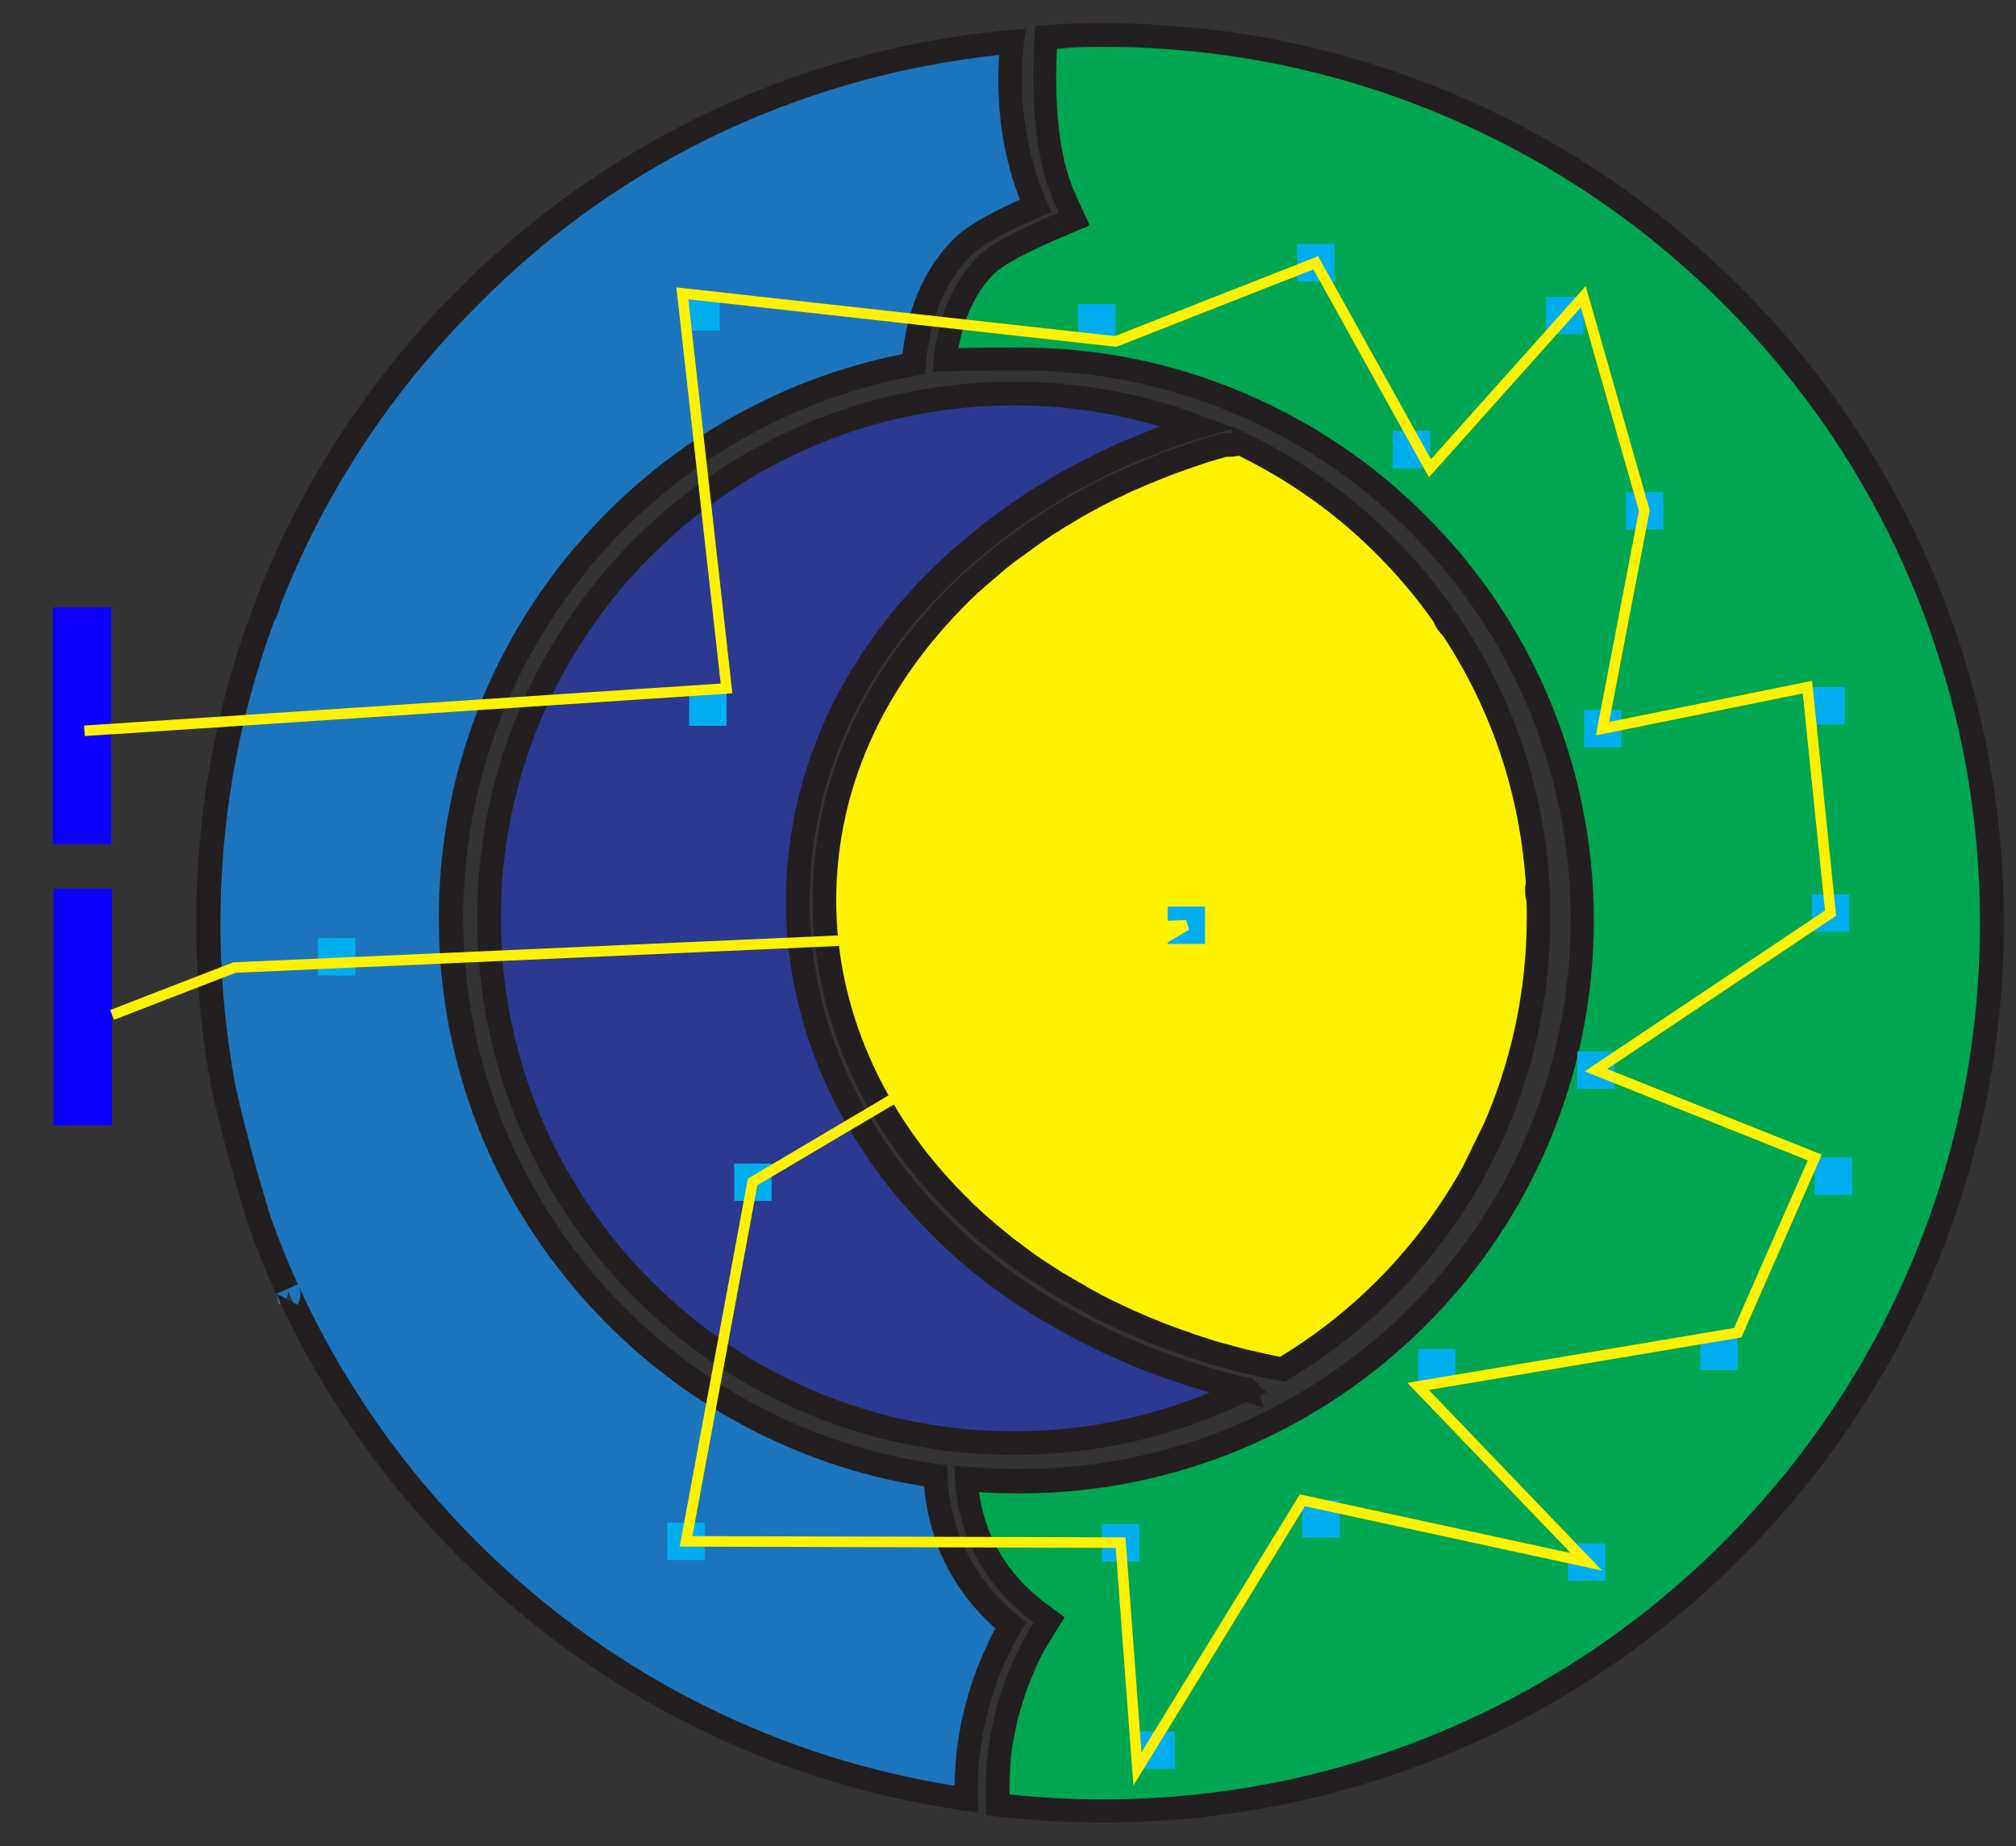 <?xml version="1.0" encoding="utf-8"?>
<!-- Generator: Adobe Illustrator 19.2.1, SVG Export Plug-In . SVG Version: 6.00 Build 0)  -->
<svg version="1.1" id="Layer_1" xmlns="http://www.w3.org/2000/svg" xmlns:xlink="http://www.w3.org/1999/xlink" x="0px" y="0px"
	 viewBox="0 0 766.4 701.8" style="enable-background:new 0 0 766.4 701.8;" xml:space="preserve">
<rect x="0" y="0" width="766.4" height="701.8" fill="#333333" stroke="none"/>
<style type="text/css">
	.st0{fill:#00A651;}
	.st1{fill:#231F20;}
	.st2{fill:#1C75BC;}
	.st3{fill:#2B3990;stroke:#231F20;stroke-width:9;stroke-miterlimit:10;}
	.st4{fill:#FFF200;stroke:#231F20;stroke-width:9;stroke-miterlimit:10;}
	.st5{fill:#00AEEF;}
	.st6{fill:#0C00FF;}
	.st7{fill:none;stroke:#FFF200;stroke-width:4;}
</style>
<g id="DIF:_SunRays_2_">
	<g>
		<path class="st0" d="M419.2,688.4c-13.3,0-26.7-0.8-39.9-2.3c-0.1-8,0.1-14,0.4-16.7l0.2-1.5c1.4-12.2,4.6-23.9,9.5-34.8l0.1-0.2
			c0-0.1,0.1-0.2,0.1-0.3c0.2-0.5,0.5-1,0.7-1.4l0.2-0.4c0.2-0.4,0.4-0.9,0.7-1.3c0.2-0.4,0.4-0.8,0.6-1.2c0.5-1,1-1.9,1.5-2.8
			c0.3-0.5,0.6-1.1,0.9-1.6c0.1-0.2,0.9-1.5,0.9-1.5c0.6-1,1.2-2,1.8-3l2.2-3.5l-3.3-2.5c-21.3-15.8-27.3-35.7-28.1-51.1
			c5,0.4,12.3,0.8,20.3,0.8c57.1,0,110.7-22.2,151.1-62.5c40.4-40.3,62.6-93.9,62.6-150.9c0-117.6-95.9-213.3-213.7-213.3
			c-10.2,0-19.7,0.1-28.4,0.3c1.5-14.7,6.6-26.8,14.9-35.5c2-2,6-6.3,29.8-16.3l4.3-1.8l-2-4.2c-1.2-2.5-2.1-4.6-2.9-6.7
			c-7.3-18.7-6.8-44.7-5.9-58.2c7.2-0.4,14.4-0.7,21.5-0.7c90.3,0,175.2,35.1,239.1,98.9c63.9,63.8,99,148.5,99,238.7
			s-35.2,174.9-99,238.7C594.4,653.2,509.5,688.4,419.2,688.4z"/>
		<path class="st1" d="M419.2,17.8c45,0,88.7,8.8,129.8,26.2c39.7,16.8,75.4,40.8,106,71.4c30.6,30.6,54.7,66.2,71.5,105.9
			c17.4,41.1,26.2,84.7,26.2,129.6s-8.8,88.6-26.2,129.6c-16.8,39.7-40.9,75.3-71.5,105.9c-30.6,30.6-66.3,54.6-106,71.4
			c-41.1,17.4-84.8,26.2-129.8,26.2c-11.8,0-23.7-0.6-35.4-1.9c0-5.8,0.1-10.1,0.4-12.2l0-0.4l0-0.4l0,0l0,0l0-0.1
			c0-0.1,0-0.3,0-0.4c1.4-11.8,4.4-23.1,9.1-33.5l0.1-0.2l0-0.1l0.1-0.1l0-0.1l0-0.1c0.2-0.4,0.4-0.9,0.6-1.3l0.2-0.4
			c0.2-0.4,0.4-0.9,0.6-1.3l0,0l0,0c0.2-0.4,0.3-0.7,0.5-1.1l0,0l0,0c0.5-1,0.9-1.8,1.4-2.6c0.3-0.5,0.6-1,0.9-1.5
			c0.1-0.2,0.2-0.3,0.3-0.5c0.1-0.2,0.2-0.4,0.3-0.6c0.1-0.1,0.1-0.3,0.2-0.4c0.6-1,1.2-2,1.8-2.9l4.4-7.1l-6.7-5
			c-17.6-13-24-29.1-25.8-42.6c4.4,0.3,9.7,0.5,15.4,0.5c29.4,0,58-5.8,84.9-17.1c26-11,49.3-26.7,69.4-46.7
			c20-20,35.8-43.3,46.8-69.2c11.4-26.9,17.2-55.4,17.2-84.8c0-29.4-5.8-57.9-17.2-84.8c-11-25.9-26.7-49.2-46.8-69.2
			c-20-20-43.4-35.7-69.4-46.7c-26.9-11.4-55.5-17.1-84.9-17.1c-8.2,0-16,0.1-23.2,0.2c2-11.4,6.4-20.8,13-27.7
			c1.6-1.7,5.4-5.6,28.3-15.3l8.6-3.6l-3.9-8.4c-0.7-1.5-1.7-3.8-2.8-6.4c-6.4-16.3-6.5-38.5-5.8-52.3
			C407.8,17.9,413.6,17.8,419.2,17.8 M419.2,8.8c-8.6,0-17.2,0.3-25.6,1c-1.5,17.6-1.7,44.8,5.9,64.1c1,2.5,2,4.8,3,6.9
			c-24.6,10.4-28.9,14.9-31.3,17.3c-10,10.4-15.7,25.3-16.6,43.2c9.2-0.3,20.2-0.5,33.3-0.5c115.5,0,209.2,93.5,209.2,208.8
			s-93.7,208.8-209.2,208.8c-10.5,0-20-0.8-25-1.3c-0.1,15.1,4.1,40.4,30.1,59.7c-0.6,1-1.3,2-1.9,3.1c-0.2,0.3-0.4,0.6-0.6,1
			c-0.1,0.2-0.2,0.4-0.3,0.6c-0.3,0.5-0.6,1.1-0.9,1.6c-0.5,1-1,1.9-1.5,2.9c-0.2,0.4-0.4,0.9-0.6,1.3c-0.2,0.5-0.5,1-0.7,1.4
			c-0.3,0.6-0.6,1.2-0.9,1.8c-0.1,0.2-0.2,0.4-0.3,0.6c-5.8,12.8-8.6,25.4-9.9,36.2c0,0.2,0,0.4-0.1,0.6c0,0.3-0.1,0.6-0.1,0.9
			c-0.4,3.9-0.5,12.6-0.3,21.2c14.5,1.9,29.3,2.8,44.3,2.8c189.2,0,342.6-153.1,342.6-342S608.4,8.8,419.2,8.8L419.2,8.8z
			 M359.4,556.8c-0.3,0,1,0.2,3.5,0.4c0,0,0-0.1,0-0.1C360.8,556.9,359.7,556.8,359.4,556.8L359.4,556.8z"/>
	</g>
</g>
<g id="DIF:_MoonRAys">
	<path class="st2" d="M367.1,683.8c-72.1-10.3-137.5-43.1-189.5-95.1c-26.6-26.6-48.4-57.1-64.7-90.5c-1.5-3.3-3.4-7.3-3.7-8.1
		c0.1,0.2,0.6,1.8-0.3,3.5l-2.9,2.2l-2-8.6l4.9,2.4c-3.9-8.5-7.4-17.2-10.4-25.6c-5.6-18-10.1-34.9-13.6-50.2
		c-3.9-20.7-5.9-41.9-5.9-63c0-40.2,7-79.5,20.7-116.8c0.3-0.6,0.6-1.2,0.8-1.8c0.2-0.6,0.8-2.1,1.1-3.1c0.1-0.2,0.1-0.5,0.2-0.7
		c16.9-43.3,42.3-82.2,75.7-115.5c28.6-28.6,61.5-51.6,97.8-68.2c34.5-15.8,71.3-25.6,109.4-29c-1.4,12.5-1.9,35.4,7.5,59.5
		c0.4,1,0.8,1.9,1.2,2.9c-21.8,9.5-26,13.9-28.5,16.6c-10.3,10.7-16.3,25.7-17.7,43.6c-48.3,8.7-92.5,34.1-124.6,71.8
		c-0.6,0.6-1.3,1.4-2.1,2.4c-0.9,1.1-1.5,1.8-1.9,2.4c-30.5,37.9-47.3,85.5-47.3,134c0,46.3,14.6,90.3,42.2,127.4l6,7.7
		c34.4,42.2,82.6,69.4,136,76.9c0.6,14.7,5.7,38.2,28.6,56.9l-0.4,0.7c-0.1,0.2-0.3,0.4-0.4,0.7c-0.3,0.5-0.6,1.1-0.9,1.7
		c-0.6,1-1.1,2-1.6,3c-0.2,0.4-0.4,0.8-0.7,1.3c0,0-0.5,1.1-0.7,1.5l-0.2,0.5c-0.2,0.5-0.5,1-0.7,1.5c-0.1,0.2-0.2,0.4-0.3,0.7
		c-5.3,11.7-8.7,24.3-10.2,37.4l-0.2,1.5C367.2,673.6,367,678.9,367.1,683.8z"/>
	<path class="st1" d="M379.8,20.9c-0.9,13.4-0.3,33.7,7.9,55c-17.5,7.9-22.6,12.3-26,15.8c-10.3,10.7-16.7,25.5-18.6,42.9
		c-48,9.5-91.7,35-123.8,72.6c-0.8,0.8-1.5,1.6-2.2,2.5c-0.8,1-1.4,1.8-2,2.5c-15.3,19-27.2,40.1-35.4,62.9
		c-8.5,23.7-12.9,48.6-12.9,73.9c0,47.2,14.9,92.2,43.1,130.1l0.1,0.1l0.1,0.1l5.8,7.5l0.1,0.1l0.1,0.1
		c17.6,21.5,38.7,39.3,62.9,52.9c22.6,12.6,46.9,21.1,72.3,25.1c1.3,14.9,7,36.2,27.1,54c-0.5,0.9-1,1.8-1.5,2.9
		c-0.2,0.5-0.5,0.9-0.7,1.4c-0.2,0.5-0.5,1-0.7,1.5l0,0.1l0,0.1l-0.2,0.4c-0.2,0.5-0.5,1-0.7,1.4c-0.1,0.2-0.2,0.5-0.4,0.8
		c-5.4,12.1-9,25.1-10.6,38.7l0,0.1l0,0.1l0,0.1c0,0.2,0,0.3-0.1,0.5l0,0.4l0,0.4c-0.4,3.7-0.6,7.3-0.7,10.9
		c-32.5-5.2-63.8-15.1-93.2-29.5c-32.7-16-62.5-37.4-88.6-63.5c-26.2-26.2-47.7-56.3-63.8-89.2c-1.5-3.1-3.2-6.9-3.5-7.7
		c0.2,0.6,1.3,3.7-0.5,7.1l-8-4.2l2,8.8l-2-8.8l0,0l8-3.6c-3.8-8.4-7.2-16.9-10.2-25.2c-5.5-17.9-10-34.6-13.4-49.7
		c-3.8-20.4-5.8-41.3-5.8-62.1c0-39.5,6.8-78,20.3-114.7c1.2-2.1,1.9-4.4,2.3-5.8c0.1-0.2,0.1-0.4,0.2-0.6
		c16.7-42.6,41.7-80.8,74.5-113.6C209,88,241.5,65.3,277.3,48.9C309.7,34.1,344.2,24.7,379.8,20.9 M390,10.9
		c-81.5,6-157.2,40.6-215.6,98.9c-34.1,34.1-60,74.1-76.9,117.6c0.2,0.2-1.7,4.8-1.8,4.8c0,0,0,0,0,0
		c-13.9,37.5-21.1,77.5-21.1,118.6c0,21.7,2,43.1,6,64c3.5,15.5,8.1,32.4,13.7,50.7c3.1,8.8,6.7,17.5,10.5,26c0.1,0,0.1,0,0.2,0
		c-0.2,0,3.9,8.7,3.9,8.7c16.4,33.6,38.4,64.5,65.6,91.7c54,54,122.9,87.6,197.4,97.1c-0.4-5-0.5-12.1,0.4-20.3
		c0-0.3,0.1-0.6,0.1-0.9c0-0.2,0-0.4,0.1-0.6c1.2-10.7,4.1-23.4,9.9-36.2c0.1-0.2,0.2-0.4,0.3-0.6c0.3-0.6,0.6-1.2,0.9-1.8
		c0.2-0.5,0.5-1,0.7-1.4c0.2-0.4,0.4-0.9,0.6-1.3c0.5-1,1-1.9,1.5-2.9c0.3-0.5,0.6-1.1,0.9-1.6c0.1-0.2,0.2-0.4,0.4-0.6
		c0.2-0.3,0.4-0.6,0.6-1c0.6-1.1,1.3-2.1,1.9-3.1c-26-19.3-30.2-44.7-30.1-59.7c-55-6.7-103.5-34.8-136.9-75.7l-5.8-7.5
		c-25.9-34.9-41.3-78.1-41.3-124.8c0-49.7,17.4-95.5,46.5-131.4c-0.1,0,3.4-4.3,3.5-4.3c0,0,0,0,0,0c31.5-37,75.7-62.9,125.7-71.1
		c0.7-18.4,6.4-33.7,16.6-44.3c2.3-2.4,6.7-6.9,31.3-17.3c-1-2.1-2-4.4-3-6.9C386.8,48.9,387.7,24.8,390,10.9L390,10.9z"/>
</g>
<path id="DIF:_Moon" class="st3" d="M473.8,528c-27.4,13.5-57.6,20.6-88.4,20.6c-110,0-199.5-89.5-199.5-199.5
	c0-110,89.5-199.5,199.5-199.5c24.1,0,47.6,4.2,69.8,12.6c-0.7,0.2-1.3,0.4-2,0.6c-0.5,0.2-1,0.3-1.6,0.5c-1,0.3-2,0.7-3,1
	c-0.3,0.1-0.7,0.2-1.1,0.4c-1.3,0.5-2.7,0.9-4,1.4c-0.5,0.2-0.9,0.3-1.4,0.5c-0.9,0.3-1.8,0.6-2.6,1c-0.5,0.2-1.1,0.4-1.6,0.6
	c-0.8,0.3-1.5,0.6-2.3,0.9c-0.6,0.2-1.2,0.5-1.7,0.7c-0.7,0.3-1.5,0.6-2.2,0.9c-0.6,0.2-1.2,0.5-1.8,0.7c-0.7,0.3-1.4,0.6-2.1,0.9
	c-0.6,0.3-1.2,0.5-1.8,0.8c-0.7,0.3-1.4,0.6-2.1,1c-0.6,0.3-1.2,0.5-1.7,0.8c-0.7,0.3-1.4,0.7-2.1,1c-0.5,0.3-1.1,0.5-1.6,0.8
	c-0.8,0.4-1.5,0.7-2.2,1.1c-0.5,0.2-1,0.5-1.5,0.8c-0.9,0.5-1.8,0.9-2.8,1.4c-0.3,0.2-0.6,0.3-1,0.5c-1.2,0.6-2.4,1.3-3.6,1.9
	c-0.4,0.2-0.9,0.5-1.3,0.7c-0.8,0.4-1.5,0.8-2.3,1.3c-0.5,0.3-1,0.6-1.5,0.9c-0.7,0.4-1.4,0.8-2,1.2c-0.5,0.3-1.1,0.6-1.6,1
	c-0.7,0.4-1.3,0.8-2,1.2c-0.5,0.3-1,0.7-1.6,1c-0.6,0.4-1.3,0.8-1.9,1.2c-0.5,0.3-1,0.7-1.5,1c-0.6,0.4-1.3,0.8-1.9,1.3
	c-0.5,0.3-1,0.7-1.5,1c-0.6,0.4-1.3,0.9-1.9,1.3c-0.5,0.3-0.9,0.6-1.4,1c-0.7,0.5-1.4,1-2.1,1.5c-0.4,0.3-0.8,0.6-1.2,0.9
	c-0.9,0.7-1.8,1.4-2.7,2c-0.2,0.1-0.4,0.3-0.5,0.4c-1.1,0.8-2.1,1.6-3.2,2.5c-0.4,0.3-0.7,0.6-1.1,0.9c-0.7,0.5-1.4,1.1-2.1,1.7
	c-0.4,0.3-0.8,0.7-1.2,1c-0.6,0.5-1.2,1-1.9,1.6c-0.4,0.4-0.8,0.7-1.3,1.1c-0.6,0.5-1.2,1-1.8,1.5c-0.4,0.4-0.9,0.8-1.3,1.1
	c-0.6,0.5-1.1,1-1.7,1.5c-0.4,0.4-0.8,0.8-1.2,1.2c-0.6,0.5-1.1,1.1-1.7,1.6c-0.4,0.4-0.8,0.8-1.2,1.1c-0.6,0.6-1.2,1.1-1.7,1.7
	l-1.1,1.1c-0.6,0.6-1.2,1.3-1.9,1.9c-0.3,0.3-0.6,0.6-0.9,0.9c-0.9,0.9-1.8,1.9-2.7,2.9c-30.9,33.6-47.2,73.8-47.2,116.2
	c0,44.4,18.8,87.8,52.9,122.1c1,1,2,2,3,3c0.3,0.3,0.7,0.7,1,1c0.7,0.7,1.4,1.3,2.1,2c0.4,0.4,0.8,0.8,1.2,1.1
	c0.6,0.6,1.3,1.2,1.9,1.8c0.4,0.4,0.9,0.8,1.3,1.2c0.6,0.6,1.3,1.1,1.9,1.6c0.5,0.4,0.9,0.8,1.4,1.2c0.6,0.5,1.3,1,1.9,1.6
	c0.5,0.4,1,0.8,1.5,1.2c0.6,0.5,1.3,1,1.9,1.5c0.5,0.4,1,0.8,1.5,1.2c0.7,0.5,1.3,1,2,1.5c0.5,0.4,1,0.7,1.5,1.1
	c0.7,0.5,1.4,1,2.1,1.5c0.5,0.4,1,0.7,1.4,1c0.8,0.5,1.5,1.1,2.3,1.6c0.4,0.3,0.9,0.6,1.3,0.9c1,0.7,2,1.4,3,2
	c0.2,0.1,0.4,0.3,0.6,0.4c1.2,0.8,2.4,1.6,3.7,2.4c0.4,0.3,0.9,0.5,1.3,0.8c0.8,0.5,1.6,1,2.5,1.5c0.5,0.3,1,0.6,1.6,0.9
	c0.7,0.4,1.5,0.9,2.2,1.3c0.6,0.3,1.1,0.6,1.7,1c0.7,0.4,1.4,0.8,2.2,1.2c0.6,0.3,1.2,0.6,1.8,1c0.7,0.4,1.4,0.8,2.2,1.2
	c0.6,0.3,1.2,0.6,1.8,0.9c0.7,0.4,1.5,0.8,2.2,1.1c0.6,0.3,1.2,0.6,1.8,0.9c0.7,0.4,1.5,0.7,2.2,1.1c0.6,0.3,1.2,0.6,1.8,0.9
	c0.8,0.4,1.5,0.7,2.3,1.1c0.6,0.3,1.2,0.5,1.8,0.8c0.8,0.4,1.6,0.7,2.4,1.1c0.6,0.2,1.1,0.5,1.7,0.7c1,0.4,2,0.9,3,1.3
	c0.4,0.2,0.8,0.3,1.1,0.5c1.4,0.6,2.8,1.1,4.2,1.7c0.5,0.2,1,0.4,1.5,0.5c0.9,0.4,1.9,0.7,2.8,1.1c0.6,0.2,1.2,0.4,1.7,0.6
	c0.9,0.3,1.7,0.6,2.5,0.9c0.6,0.2,1.2,0.4,1.9,0.6c0.8,0.3,1.6,0.6,2.5,0.9c0.6,0.2,1.3,0.4,1.9,0.6c0.8,0.3,1.6,0.5,2.5,0.8
	c0.7,0.2,1.3,0.4,1.9,0.6c0.8,0.3,1.7,0.5,2.5,0.8c0.6,0.2,1.3,0.4,1.9,0.6c0.8,0.2,1.7,0.5,2.6,0.7c0.6,0.2,1.2,0.3,1.9,0.5
	c0.9,0.2,1.8,0.5,2.7,0.7c0.6,0.2,1.2,0.3,1.8,0.5c1,0.2,2,0.5,2.9,0.7c0.5,0.1,1,0.2,1.6,0.4C473.5,527.9,473.7,527.9,473.8,528z"
	/>
<path id="DIF:_Sun" class="st4" d="M584.6,360L584.6,360C584.6,360.1,584.6,360.1,584.6,360c-1.6,28.5-9.2,56.3-22.3,81.4
	c0,0-0.1,0-0.1-0.1l-2.2,4.5c0,0,0,0,0,0c-0.8,1.3-1.5,2.7-2.3,4c-17,29.1-41.3,53.5-70.2,70.7c-0.5-0.1-0.9-0.2-1.3-0.2
	c-0.8-0.2-1.6-0.3-2.4-0.5c-0.7-0.2-1.5-0.3-2.2-0.5c-0.8-0.2-1.6-0.3-2.3-0.5c-0.7-0.2-1.5-0.3-2.2-0.5c-0.8-0.2-1.5-0.3-2.3-0.5
	c-0.7-0.2-1.5-0.3-2.2-0.5c-0.8-0.2-1.5-0.4-2.3-0.6c-0.7-0.2-1.5-0.4-2.2-0.6c-0.7-0.2-1.5-0.4-2.2-0.6c-0.7-0.2-1.5-0.4-2.2-0.6
	c-0.7-0.2-1.5-0.4-2.2-0.6c-0.7-0.2-1.5-0.4-2.2-0.7c-0.7-0.2-1.4-0.4-2.2-0.7c-0.7-0.2-1.5-0.5-2.2-0.7c-0.7-0.2-1.4-0.5-2.1-0.7
	c-0.7-0.2-1.5-0.5-2.2-0.8c-0.7-0.2-1.4-0.5-2.1-0.7c-0.7-0.3-1.5-0.5-2.2-0.8c-0.7-0.2-1.4-0.5-2.1-0.8c-0.7-0.3-1.5-0.5-2.2-0.8
	c-0.7-0.3-1.4-0.5-2-0.8c-0.7-0.3-1.5-0.6-2.2-0.9c-0.7-0.3-1.3-0.5-2-0.8c-0.7-0.3-1.4-0.6-2.2-0.9c-0.6-0.3-1.3-0.6-2-0.9
	c-0.7-0.3-1.4-0.6-2.2-0.9c-0.7-0.3-1.3-0.6-1.9-0.9c-0.7-0.3-1.4-0.7-2.1-1c-0.6-0.3-1.3-0.6-1.9-0.9c-0.7-0.3-1.4-0.7-2.1-1
	c-0.6-0.3-1.2-0.6-1.9-0.9c-0.7-0.4-1.4-0.7-2.1-1.1c-0.6-0.3-1.2-0.6-1.8-1c-0.7-0.4-1.4-0.7-2.1-1.1c-0.6-0.3-1.2-0.7-1.8-1
	c-0.7-0.4-1.4-0.8-2-1.2c-0.6-0.3-1.2-0.7-1.8-1c-0.7-0.4-1.3-0.8-2-1.2c-0.6-0.4-1.2-0.7-1.8-1c-0.7-0.4-1.3-0.8-2-1.2
	c-0.6-0.4-1.2-0.7-1.8-1.1c-0.7-0.4-1.3-0.8-2-1.3c-0.6-0.4-1.1-0.7-1.7-1.1c-0.7-0.4-1.3-0.9-2-1.3c-0.5-0.4-1.1-0.7-1.7-1.1
	c-0.6-0.4-1.3-0.9-1.9-1.3c-0.5-0.4-1.1-0.8-1.6-1.2c-0.6-0.5-1.3-0.9-1.9-1.4c-0.5-0.4-1.1-0.8-1.6-1.2c-0.6-0.5-1.2-1-1.9-1.4
	c-0.5-0.4-1-0.8-1.6-1.2c-0.6-0.5-1.2-1-1.8-1.5c-0.5-0.4-1-0.8-1.5-1.2c-0.6-0.5-1.2-1-1.8-1.5c-0.5-0.4-1-0.8-1.5-1.2
	c-0.6-0.5-1.2-1.1-1.8-1.6c-0.5-0.4-0.9-0.8-1.4-1.2c-0.6-0.5-1.2-1.1-1.9-1.7c-0.4-0.4-0.9-0.8-1.3-1.2c-0.7-0.6-1.4-1.3-2.1-1.9
	c-0.3-0.3-0.7-0.6-1-1c-1-1-2-2-3-3c-32.2-32.4-49.9-73.2-49.9-115c0-39.8,15.4-77.6,44.6-109.4c0.9-1,1.8-1.9,2.7-2.9
	c0.3-0.3,0.6-0.6,0.9-0.9c0.6-0.6,1.2-1.3,1.8-1.9c0.4-0.4,0.8-0.8,1.2-1.2c0.5-0.5,1.1-1.1,1.6-1.6c0.4-0.4,0.9-0.8,1.3-1.2
	c0.5-0.5,1.1-1,1.6-1.5c0.5-0.4,0.9-0.8,1.4-1.2c0.5-0.5,1-1,1.6-1.4c0.5-0.4,1-0.9,1.5-1.3c0.5-0.5,1-0.9,1.5-1.3
	c0.5-0.4,1-0.8,1.5-1.3c0.5-0.4,1-0.9,1.5-1.3c0.5-0.4,1-0.8,1.6-1.3c0.5-0.4,1-0.8,1.6-1.3c0.5-0.4,1.1-0.8,1.6-1.2
	c0.5-0.4,1-0.8,1.6-1.2c0.5-0.4,1.1-0.8,1.7-1.2c0.5-0.4,1.1-0.8,1.6-1.2c0.6-0.4,1.1-0.8,1.7-1.2c0.5-0.4,1.1-0.8,1.6-1.2
	c0.6-0.4,1.2-0.8,1.7-1.2c0.5-0.4,1.1-0.7,1.6-1.1c0.6-0.4,1.2-0.8,1.8-1.2c0.5-0.4,1.1-0.7,1.6-1.1c0.6-0.4,1.2-0.8,1.8-1.1
	c0.6-0.4,1.1-0.7,1.7-1.1c0.6-0.4,1.2-0.8,1.8-1.1c0.6-0.3,1.1-0.7,1.7-1c0.6-0.4,1.2-0.7,1.8-1.1c0.6-0.3,1.1-0.7,1.7-1
	c0.6-0.4,1.2-0.7,1.9-1.1c0.6-0.3,1.1-0.7,1.7-1c0.6-0.3,1.3-0.7,1.9-1c0.6-0.3,1.2-0.6,1.8-1c0.6-0.3,1.3-0.7,1.9-1
	c0.6-0.3,1.2-0.6,1.8-0.9c0.6-0.3,1.3-0.7,2-1c0.6-0.3,1.2-0.6,1.8-0.9c0.7-0.3,1.3-0.6,2-0.9c0.6-0.3,1.2-0.6,1.8-0.9
	c0.7-0.3,1.3-0.6,2-0.9c0.6-0.3,1.2-0.6,1.9-0.8c0.7-0.3,1.3-0.6,2-0.9c0.6-0.3,1.3-0.5,1.9-0.8c0.7-0.3,1.3-0.5,2-0.8
	c0.6-0.3,1.3-0.5,1.9-0.8c0.7-0.3,1.3-0.5,2-0.8c0.6-0.2,1.3-0.5,2-0.8c0.7-0.2,1.3-0.5,2-0.8c0.7-0.2,1.3-0.5,2-0.7
	c0.7-0.2,1.3-0.5,2-0.7c0.7-0.2,1.3-0.5,2-0.7c0.7-0.2,1.4-0.5,2-0.7c0.7-0.2,1.3-0.4,2-0.7c0.7-0.2,1.4-0.4,2-0.7
	c0.7-0.2,1.4-0.4,2-0.6s1.4-0.4,2-0.6c0.7-0.2,1.4-0.4,2.1-0.6c0.7-0.2,1.4-0.4,2-0.6c0.2-0.1,0.4-0.1,0.7-0.2c0,0,5.2,0.1,5.6-0.9
	c31.6,15,58.6,38,78.5,66.7c-0.7,0.5,3,4.4,3,4.5c19.1,29.1,30,62.4,32.1,97.1c-0.6,0-0.3,5,0.2,5c0.1,2.3,0.1,4.7,0.1,7
	C584.9,352.7,584.8,356.4,584.6,360z"/>
<rect id="NLED:_APA102C" x="120.9" y="356.6" class="st5" width="14.2" height="14.2"/>
<rect id="NLED:_APA102C_1_" x="259.4" y="111.5" class="st5" width="14.2" height="14.2"/>
<rect id="NLED:_APA102C_2_" x="493.1" y="92.8" class="st5" width="14.2" height="14.2"/>
<rect id="NLED:_APA102C_3_" x="409.9" y="115.6" class="st5" width="14.2" height="14.2"/>
<rect id="NLED:_APA102C_4_" x="529.5" y="163.8" class="st5" width="14.2" height="14.2"/>
<rect id="NLED:_APA102C_5_" x="587.8" y="112.8" class="st5" width="14.2" height="14.2"/>
<rect id="NLED:_APA102C_6_" x="618.1" y="187.1" class="st5" width="14.2" height="14.2"/>
<rect id="NLED:_APA102C_7_" x="602.2" y="269.9" class="st5" width="14.2" height="14.2"/>
<rect id="NLED:_APA102C_8_" x="687.1" y="261.2" class="st5" width="14.2" height="14.2"/>
<rect id="NLED:_APA102C_9_" x="599.6" y="399.7" class="st5" width="14.2" height="14.2"/>
<rect id="NLED:_APA102C_10_" x="688.8" y="340" class="st5" width="14.2" height="14.2"/>
<rect id="NLED:_APA102C_11_" x="689.9" y="440" class="st5" width="14.2" height="14.2"/>
<rect id="NLED:_APA102C_12_" x="539.1" y="512.8" class="st5" width="14.2" height="14.2"/>
<rect id="NLED:_APA102C_13_" x="646.4" y="506.6" class="st5" width="14.2" height="14.2"/>
<rect id="NLED:_APA102C_14_" x="596.1" y="586.7" class="st5" width="14.2" height="14.2"/>
<rect id="NLED:_APA102C_15_" x="495.1" y="570.3" class="st5" width="14.2" height="14.2"/>
<rect id="NLED:_APA102C_16_" x="418.9" y="579.4" class="st5" width="14.2" height="14.2"/>
<rect id="NLED:_APA102C_17_" x="432.4" y="658.2" class="st5" width="14.2" height="14.2"/>
<rect id="NLED:_APA102C_18_" x="253.7" y="578.8" class="st5" width="14.2" height="14.2"/>
<rect id="NLED:_APA102C_19_" x="262" y="261.7" class="st5" width="14.2" height="14.2"/>
<rect id="NLED:_APA102C_20_" x="279.1" y="442.3" class="st5" width="14.2" height="14.2"/>
<rect id="NLED:_APA102C_21_" x="443.9" y="344.6" class="st5" width="14.2" height="14.2"/>
<path id="BO:_Breakout" class="st6" d="M42.6,418.8v-9v-6v-18v-6v-18v-24H20.4v24v18v6v18v6v9v9h22.2V418.8z"/>
<path id="BI:_Breakin" class="st6" d="M42.3,311.9v-9v-6v-18v-6v-18v-24H20.1v24v18v6v18v6v9v9h22.2V311.9z"/>
<polyline id="CP:_CircuitPath" class="st7" points="32.1,277.8 276.2,261.7 259.4,111.5 424.1,129.8 500.2,99.9 543.6,178 
	601.9,112.8 625.1,194.1 609.2,277 687.1,261.2 695.9,347.1 606.7,406.8 689.9,440 660.6,506.6 539.1,527 603.1,593.7 495.1,570.3 
	432.4,672.4 426,586.4 260.8,585.9 286.1,449.3 451,351.7 89.1,367.8 42.6,385.8 "/>
</svg>
